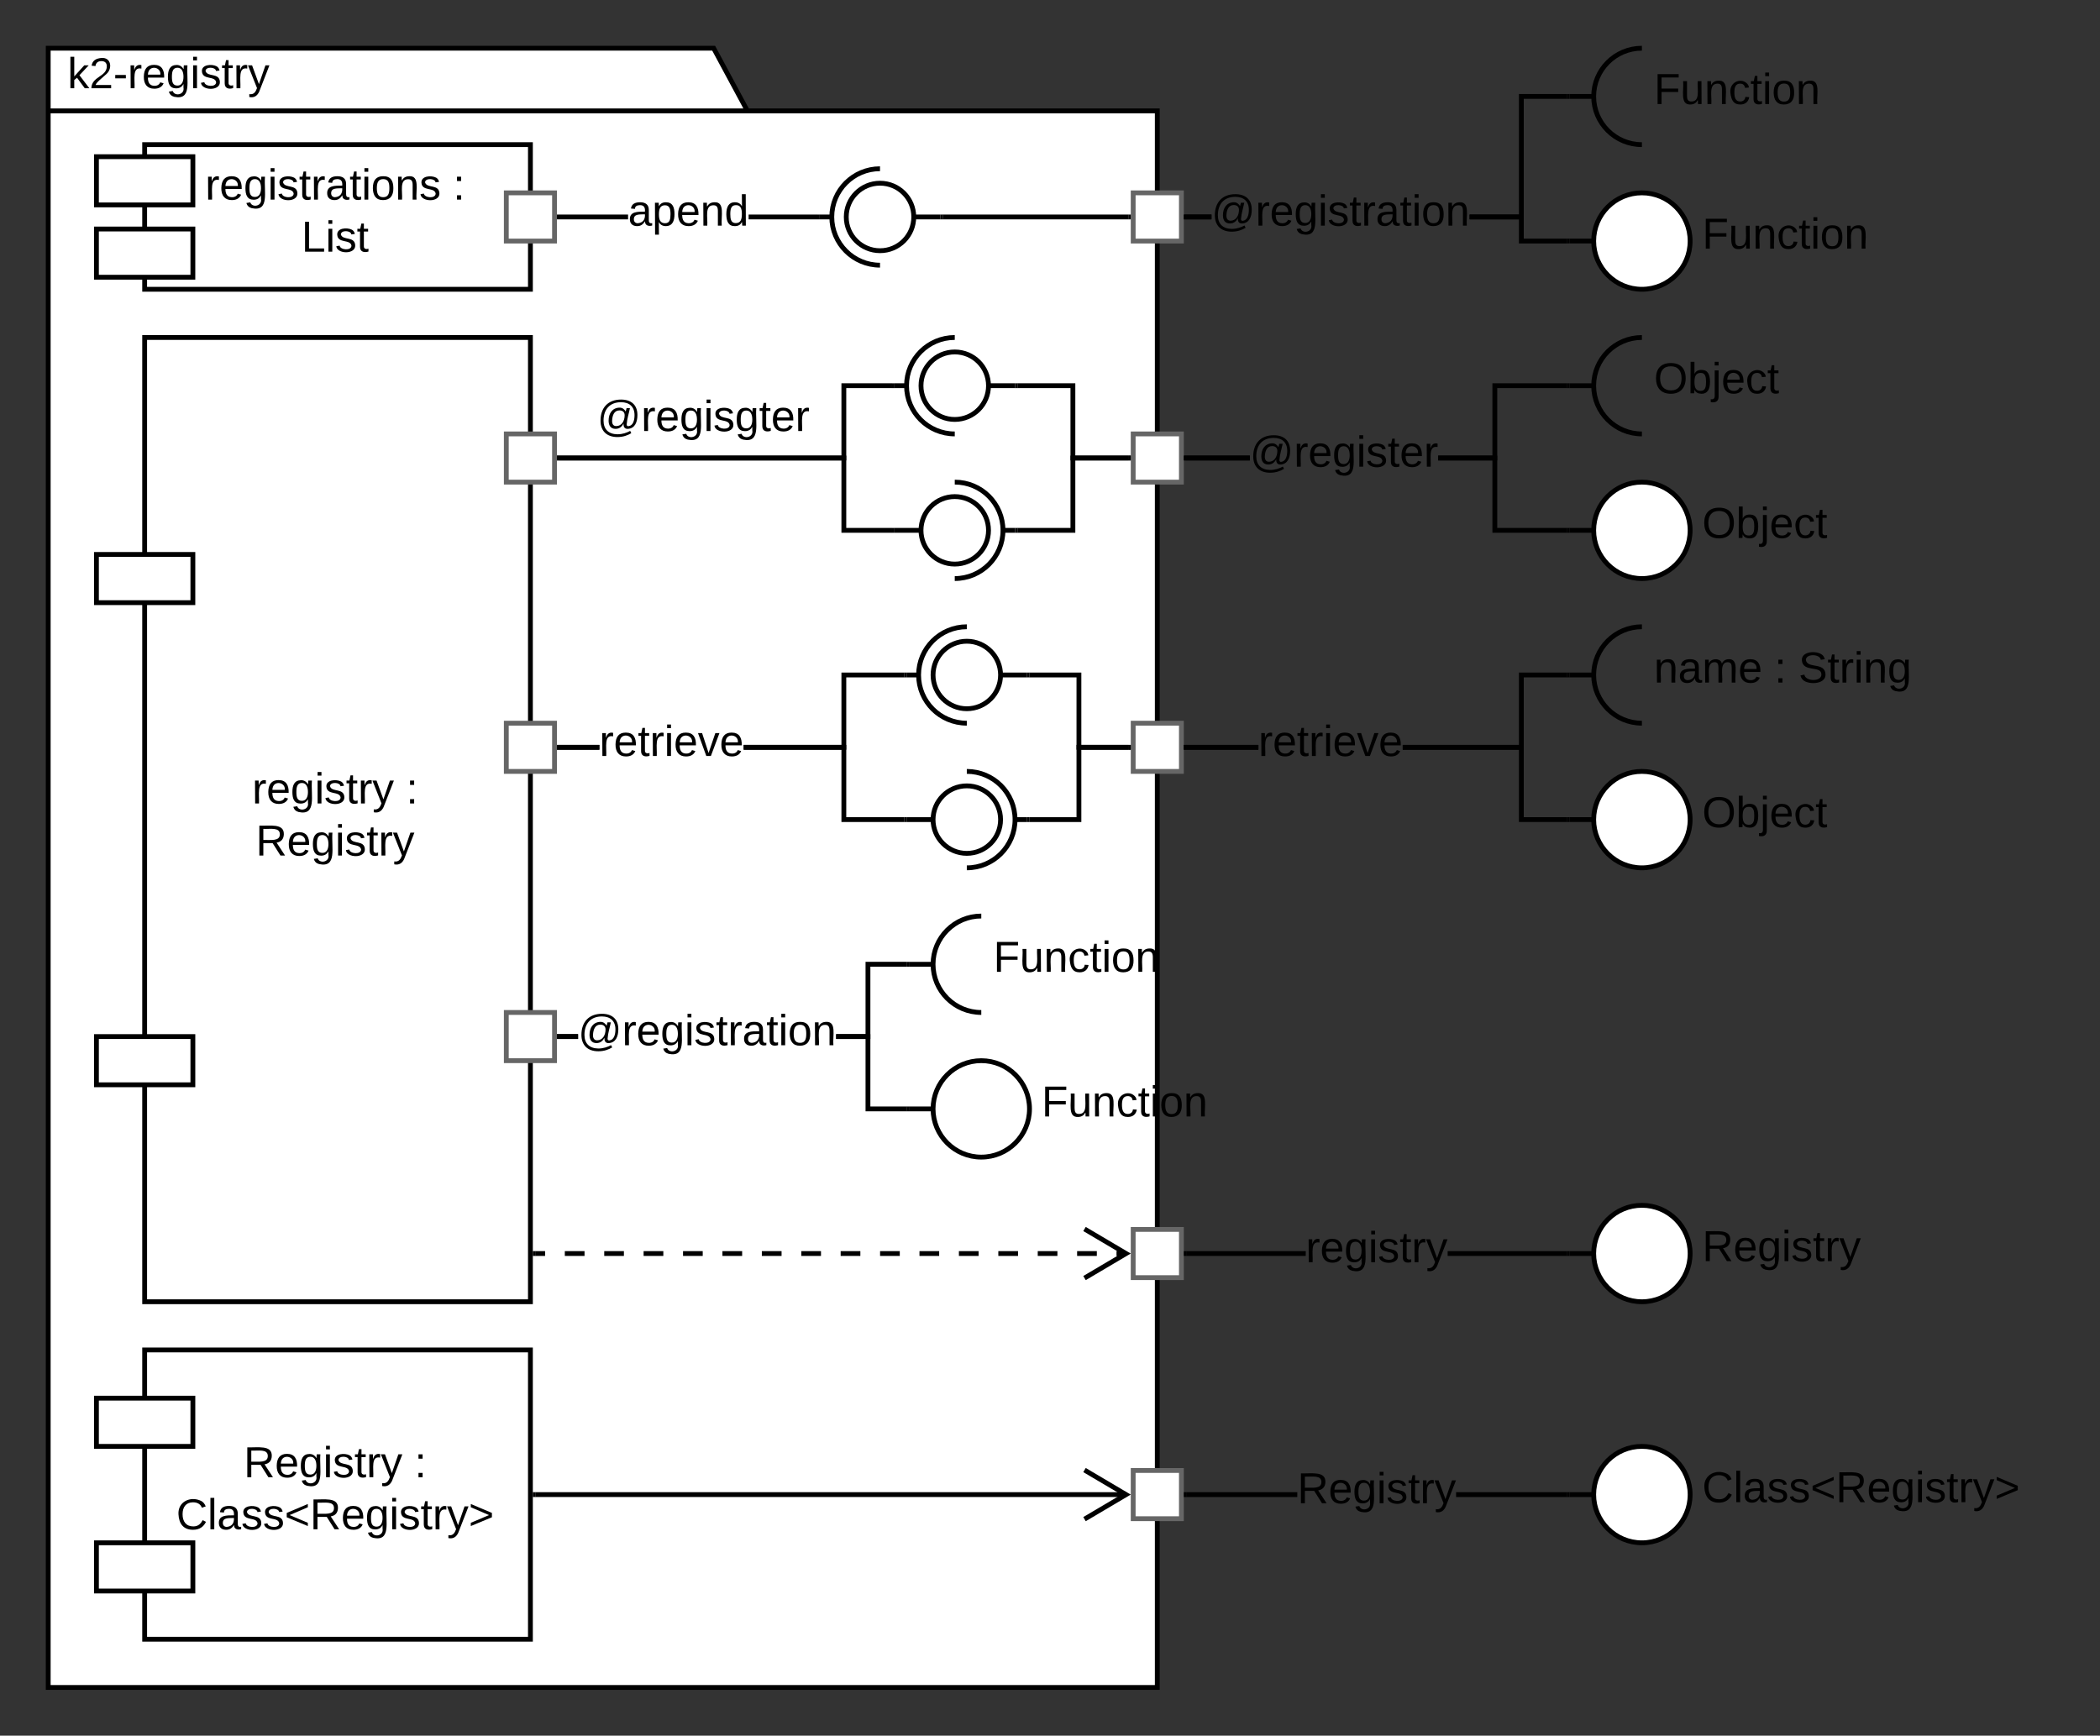 <svg xmlns="http://www.w3.org/2000/svg" xmlns:xlink="http://www.w3.org/1999/xlink" xmlns:lucid="lucid" width="871" height="720"><rect width="100%" height="100%" fill="#333333" stroke="none"/><g transform="translate(-503.833 -238)" lucid:page-tab-id="0_0"><path d="M813.83 284h170v654h-460V258h276zm-290 0h290" stroke="#000" stroke-width="2" fill="#fff"/><use xlink:href="#a" transform="matrix(1,0,0,1,531.833,258) translate(0 16.6)"/><g fill="none"><path d="M1164.83 398h-10m30 20c-11.04 0-20-8.95-20-20s8.96-20 20-20" stroke="#000" stroke-width="2"/><path d="M1184.83 418c-11.04 0-20-8.95-20-20s8.96-20 20-20zM1164.83 398.8h-10v-1.6h10z"/></g><path d="M1022.23 429h-26.4v-2h26.4zm131.6-30h-29v30h-24.5v-2h22.5v-30h31z"/><path d="M995.86 429h-1.03v-2h1.03zM1154.83 399h-1.02v-2h1.03z"/><use xlink:href="#b" transform="matrix(1,0,0,1,1022.231,417.2) translate(0 14.4)"/><path d="M973.83 418h20v20h-20z" stroke="#666" stroke-width="2" fill="#fff"/><g fill="none"><path d="M1164.83 278h-10m30 20c-11.04 0-20-8.95-20-20s8.96-20 20-20" stroke="#000" stroke-width="2"/><path d="M1184.83 298c-11.04 0-20-8.95-20-20s8.96-20 20-20zM1164.83 278.8h-10v-1.6h10z"/></g><path d="M1006.3 329h-10.47v-2h10.48zm147.53-50h-18v50h-22.47v-2h20.47v-50h20z"/><path d="M995.86 329h-1.03v-2h1.03zM1154.83 279h-1.02v-2h1.03z"/><use xlink:href="#c" transform="matrix(1,0,0,1,1006.308,317.2) translate(0 14.4)"/><path d="M973.83 318h20v20h-20z" stroke="#666" stroke-width="2" fill="#fff"/><path d="M1184.83 378h150v40h-150z" stroke="#000" stroke-opacity="0" stroke-width="2" fill="#fff" fill-opacity="0"/><use xlink:href="#d" transform="matrix(1,0,0,1,1189.833,383) translate(0 18.15)"/><path d="M1184.83 258h150v40h-150z" stroke="#000" stroke-opacity="0" stroke-width="2" fill="#fff" fill-opacity="0"/><use xlink:href="#e" transform="matrix(1,0,0,1,1189.833,263) translate(0 18.15)"/><path d="M973.83 538h20v20h-20z" stroke="#666" stroke-width="2" fill="#fff"/><path d="M1154.83 578h10m40 0c0 11.05-8.95 20-20 20-11.04 0-20-8.95-20-20s8.96-20 20-20c11.05 0 20 8.95 20 20z" stroke="#000" stroke-width="2" fill="#fff"/><path d="M1154.83 577.2h10v1.6h-10z" fill="none"/><g fill="none"><path d="M1164.83 518h-10m30 20c-11.04 0-20-8.95-20-20s8.96-20 20-20" stroke="#000" stroke-width="2"/><path d="M1184.83 538c-11.04 0-20-8.95-20-20s8.96-20 20-20zM1164.83 518.8h-10v-1.6h10z"/></g><path d="M1025.77 549h-29.94v-2h29.94zm128.06-30h-18v30h-50.2v-2h48.2v-30h20z"/><path d="M1154.83 519h-1.02v-2h1.03zM995.86 549h-1.03v-2h1.03z"/><path d="M1135.83 577h18v2h-20v-30h-48.2v-2h50.2zm-140-28v-2h29.94v2z"/><path d="M1154.83 579h-1.02v-2h1.03zM995.86 549h-1.03v-2h1.03z"/><use xlink:href="#f" transform="matrix(1,0,0,1,1025.767,537.2) translate(0 14.4)"/><path d="M1184.83 498h150v40h-150z" stroke="#000" stroke-opacity="0" stroke-width="2" fill="#fff" fill-opacity="0"/><use xlink:href="#g" transform="matrix(1,0,0,1,1189.833,503) translate(0 18.15)"/><use xlink:href="#h" transform="matrix(1,0,0,1,1189.833,503) translate(49.95 18.15)"/><use xlink:href="#i" transform="matrix(1,0,0,1,1189.833,503) translate(59.95 18.15)"/><path d="M1204.83 558h150v40h-150z" stroke="#000" stroke-opacity="0" stroke-width="2" fill="#fff" fill-opacity="0"/><use xlink:href="#d" transform="matrix(1,0,0,1,1209.833,563) translate(0 18.15)"/><path d="M563.83 298h160v60h-160z" stroke="#000" stroke-width="2" fill="#fff"/><path d="M543.83 303h40v20h-40zM543.83 333h40v20h-40z" stroke="#000" stroke-width="2" fill="#fff"/><use xlink:href="#j" transform="matrix(1,0,0,1,579.833,304) translate(9.1 16.8)"/><use xlink:href="#k" transform="matrix(1,0,0,1,579.833,304) translate(111.9 16.8)"/><use xlink:href="#l" transform="matrix(1,0,0,1,579.833,304) translate(49.025 38.4)"/><path d="M713.83 318h20v20h-20z" stroke="#666" stroke-width="2" fill="#fff"/><path d="M764.33 329h-28.5v-2h28.5zm78.5 0h-28.5v-2h28.5z"/><path d="M843.83 329h-1.02v-2h1.03zM735.86 329h-1.03v-2h1.03z"/><use xlink:href="#m" transform="matrix(1,0,0,1,764.333,317.2) translate(0 14.4)"/><path d="M893.83 328h-11M848.83 328h-5" stroke="#000" stroke-width="2" fill="none"/><path d="M868.83 342c-7.73 0-14-6.27-14-14s6.27-14 14-14c7.74 0 14 6.27 14 14s-6.26 14-14 14z" stroke="#000" stroke-width="2" fill="#fff"/><path d="M868.83 308c-11.04 0-20 8.95-20 20s8.96 20 20 20" stroke="#000" stroke-width="2" fill="none"/><path d="M893.83 328.8h-11v-1.6h11z" fill="none"/><path d="M894.83 328h77" stroke="#000" stroke-width="2" fill="none"/><path d="M894.86 329h-1.03v-2h1.03zM972.83 329h-1.02v-2h1.03z"/><path d="M1154.83 338h10m40 0c0 11.05-8.95 20-20 20-11.04 0-20-8.95-20-20s8.96-20 20-20c11.05 0 20 8.95 20 20z" stroke="#000" stroke-width="2" fill="#fff"/><path d="M1154.83 337.2h10v1.6h-10z" fill="none"/><path d="M1135.83 337h18v2h-20v-10h-20.47v-2h22.47zm-140-8v-2h10.48v2z"/><path d="M1154.83 339h-1.02v-2h1.03zM995.86 329h-1.03v-2h1.03z"/><path d="M1204.83 318h150v40h-150z" stroke="#000" stroke-opacity="0" stroke-width="2" fill="#fff" fill-opacity="0"/><use xlink:href="#e" transform="matrix(1,0,0,1,1209.833,323) translate(0 18.15)"/><path d="M973.83 848h20v20h-20z" stroke="#666" stroke-width="2" fill="#fff"/><path d="M1154.83 858h10m40 0c0 11.05-8.95 20-20 20-11.04 0-20-8.95-20-20s8.96-20 20-20c11.05 0 20 8.95 20 20z" stroke="#000" stroke-width="2" fill="#fff"/><path d="M1154.83 857.2h10v1.6h-10z" fill="none"/><path d="M1041.9 859h-46.07v-2h46.08zm111.93 0h-46.07v-2h46.07z"/><path d="M1154.83 859h-1.02v-2h1.03zM995.86 859h-1.03v-2h1.03z"/><use xlink:href="#n" transform="matrix(1,0,0,1,1041.908,847.2) translate(0 14.4)"/><path d="M1204.83 838h150v40h-150z" stroke="#000" stroke-opacity="0" stroke-width="2" fill="#fff" fill-opacity="0"/><use xlink:href="#o" transform="matrix(1,0,0,1,1209.833,843) translate(0 18.15)"/><path d="M563.83 378h160v400h-160z" stroke="#000" stroke-width="2" fill="#fff"/><path d="M543.83 468h40v20h-40zM543.83 668h40v20h-40z" stroke="#000" stroke-width="2" fill="#fff"/><use xlink:href="#p" transform="matrix(1,0,0,1,579.833,418) translate(28.575 153.3)"/><use xlink:href="#k" transform="matrix(1,0,0,1,579.833,418) translate(92.425 153.3)"/><use xlink:href="#q" transform="matrix(1,0,0,1,579.833,418) translate(30.075 174.9)"/><path d="M713.83 418h20v20h-20z" stroke="#666" stroke-width="2" fill="#fff"/><path d="M924.83 398h-11M879.83 398h-5" stroke="#000" stroke-width="2" fill="none"/><path d="M899.83 412c-7.73 0-14-6.27-14-14s6.27-14 14-14c7.74 0 14 6.27 14 14s-6.26 14-14 14z" stroke="#000" stroke-width="2" fill="#fff"/><path d="M899.83 378c-11.04 0-20 8.95-20 20s8.96 20 20 20" stroke="#000" stroke-width="2" fill="none"/><path d="M924.83 398.8h-11v-1.6h11z" fill="none"/><path d="M873.83 398h-20v30h-118" stroke="#000" stroke-width="2" fill="none"/><path d="M874.83 399h-1.02v-2h1.03zM735.86 429h-1.03v-2h1.03z"/><use xlink:href="#r" transform="matrix(1,0,0,1,751.511,402.4) translate(0 14.4)"/><path d="M925.83 398h23v30h23" stroke="#000" stroke-width="2" fill="none"/><path d="M925.86 399h-1.03v-2h1.03zM972.83 429h-1.02v-2h1.03z"/><path d="M1154.83 458h10m40 0c0 11.05-8.95 20-20 20-11.04 0-20-8.95-20-20s8.96-20 20-20c11.05 0 20 8.95 20 20z" stroke="#000" stroke-width="2" fill="#fff"/><path d="M1154.83 457.2h10v1.6h-10z" fill="none"/><path d="M1204.83 438h150v40h-150z" stroke="#000" stroke-opacity="0" stroke-width="2" fill="#fff" fill-opacity="0"/><use xlink:href="#d" transform="matrix(1,0,0,1,1209.833,443) translate(0 18.15)"/><path d="M1124.83 457h29v2h-31v-30h-22.5v-2h24.5zm-129-28v-2h26.4v2z"/><path d="M1154.83 459h-1.02v-2h1.03zM995.86 429h-1.03v-2h1.03z"/><path d="M874.83 458h11M919.83 458h5" stroke="#000" stroke-width="2" fill="none"/><path d="M899.83 444c7.74 0 14 6.27 14 14s-6.26 14-14 14c-7.73 0-14-6.27-14-14s6.27-14 14-14z" stroke="#000" stroke-width="2" fill="#fff"/><path d="M899.83 478c11.05 0 20-8.95 20-20s-8.95-20-20-20" stroke="#000" stroke-width="2" fill="none"/><path d="M874.83 457.2h11v1.6h-11z" fill="none"/><path d="M925.83 458h23v-30h23" stroke="#000" stroke-width="2" fill="none"/><path d="M925.86 459h-1.03v-2h1.03zM972.83 429h-1.02v-2h1.03z"/><path d="M873.83 458h-20v-30h-118" stroke="#000" stroke-width="2" fill="none"/><path d="M874.83 459h-1.02v-2h1.03zM735.86 429h-1.03v-2h1.03z"/><path d="M713.83 538h20v20h-20z" stroke="#666" stroke-width="2" fill="#fff"/><path d="M929.83 518h-11M884.83 518h-5" stroke="#000" stroke-width="2" fill="none"/><path d="M904.83 532c-7.73 0-14-6.27-14-14s6.27-14 14-14c7.74 0 14 6.27 14 14s-6.26 14-14 14z" stroke="#000" stroke-width="2" fill="#fff"/><path d="M904.83 498c-11.04 0-20 8.95-20 20s8.96 20 20 20" stroke="#000" stroke-width="2" fill="none"/><path d="M929.83 518.8h-11v-1.6h11z" fill="none"/><path d="M930.83 518h20.5v30h20.5" stroke="#000" stroke-width="2" fill="none"/><path d="M930.86 519h-1.03v-2h1.03zM972.83 549h-1.02v-2h1.03z"/><path d="M879.83 578h11M924.83 578h5" stroke="#000" stroke-width="2" fill="none"/><path d="M904.83 564c7.74 0 14 6.27 14 14s-6.26 14-14 14c-7.73 0-14-6.27-14-14s6.27-14 14-14z" stroke="#000" stroke-width="2" fill="#fff"/><path d="M904.83 598c11.05 0 20-8.95 20-20s-8.95-20-20-20" stroke="#000" stroke-width="2" fill="none"/><path d="M879.83 577.2h11v1.6h-11z" fill="none"/><path d="M930.83 578h20.5v-30h20.5" stroke="#000" stroke-width="2" fill="none"/><path d="M930.86 579h-1.03v-2h1.03zM972.83 549h-1.02v-2h1.03zM854.83 577h24v2h-26v-30h-40.55v-2h42.55zm-119-28v-2h16.6v2z"/><path d="M879.83 579h-1.02v-2h1.03zM735.86 549h-1.03v-2h1.03z"/><path d="M752.43 549h-16.6v-2h16.6zm126.4-30h-24v30h-42.55v-2h40.55v-30h26z"/><path d="M879.83 519h-1.02v-2h1.03zM735.86 549h-1.03v-2h1.03z"/><use xlink:href="#f" transform="matrix(1,0,0,1,752.431,537.2) translate(0 14.4)"/><g fill="none"><path d="M890.83 638h-10m30 20c-11.04 0-20-8.95-20-20s8.96-20 20-20" stroke="#000" stroke-width="2"/><path d="M910.83 658c-11.04 0-20-8.95-20-20s8.96-20 20-20zM890.83 638.8h-10v-1.6h10z"/></g><path d="M743.6 669h-7.77v-2h7.76zm136.23-30h-15v30h-14.2v-2h12.2v-30h17z"/><path d="M735.86 669h-1.03v-2h1.03zM880.83 639h-1.02v-2h1.03z"/><use xlink:href="#c" transform="matrix(1,0,0,1,743.59,657.2) translate(0 14.4)"/><path d="M713.83 658h20v20h-20z" stroke="#666" stroke-width="2" fill="#fff"/><path d="M910.83 618h150v40h-150z" stroke="#000" stroke-opacity="0" stroke-width="2" fill="#fff" fill-opacity="0"/><use xlink:href="#e" transform="matrix(1,0,0,1,915.833,623) translate(0 18.15)"/><path d="M880.83 698h10m40 0c0 11.05-8.95 20-20 20-11.04 0-20-8.95-20-20s8.96-20 20-20c11.05 0 20 8.95 20 20z" stroke="#000" stroke-width="2" fill="#fff"/><path d="M880.83 697.2h10v1.6h-10z" fill="none"/><path d="M864.83 697h15v2h-17v-30h-12.2v-2h14.2zm-129-28v-2h7.76v2z"/><path d="M880.83 699h-1.02v-2h1.03zM735.86 669h-1.03v-2h1.03z"/><path d="M930.83 678h150v40h-150z" stroke="#000" stroke-opacity="0" stroke-width="2" fill="#fff" fill-opacity="0"/><use xlink:href="#e" transform="matrix(1,0,0,1,935.833,683) translate(0 18.15)"/><path d="M563.83 798h160v120h-160z" stroke="#000" stroke-width="2" fill="#fff"/><path d="M543.83 818h40v20h-40zM543.83 878h40v20h-40z" stroke="#000" stroke-width="2" fill="#fff"/><g><use xlink:href="#s" transform="matrix(1,0,0,1,579.833,810) translate(25.075 40.8)"/><use xlink:href="#k" transform="matrix(1,0,0,1,579.833,810) translate(95.925 40.8)"/><use xlink:href="#t" transform="matrix(1,0,0,1,579.833,810) translate(-2.875 62.4)"/></g><path d="M725.83 858h245.2" stroke="#000" stroke-width="2" fill="none"/><path d="M725.86 859h-1.03v-2h1.03z"/><path d="M953.65 868.18L970.87 858l-17.22-10.18" stroke="#000" stroke-width="2" fill="none"/><path d="M973.83 748h20v20h-20z" stroke="#666" stroke-width="2" fill="#fff"/><path d="M1154.83 758h10m40 0c0 11.05-8.95 20-20 20-11.04 0-20-8.95-20-20s8.96-20 20-20c11.05 0 20 8.95 20 20z" stroke="#000" stroke-width="2" fill="#fff"/><path d="M1154.83 757.2h10v1.6h-10z" fill="none"/><path d="M1045.4 759h-49.57v-2h49.58zm108.43 0h-49.57v-2h49.57z"/><path d="M1154.83 759h-1.02v-2h1.03zM995.86 759h-1.03v-2h1.03z"/><g><use xlink:href="#u" transform="matrix(1,0,0,1,1045.408,747.2) translate(0 14.4)"/></g><path d="M1204.83 738h150v40h-150z" stroke="#000" stroke-opacity="0" stroke-width="2" fill="#fff" fill-opacity="0"/><g><use xlink:href="#n" transform="matrix(1,0,0,1,1209.833,743) translate(0 18.15)"/></g><path d="M971.02 758h-4.1m-8.16 0h-8.18m-8.17 0h-8.16m-8.17 0h-8.18m-8.18 0h-8.17m-8.18 0h-8.17m-8.17 0h-8.17m-8.18 0h-8.17m-8.16 0h-8.17m-8.18 0h-8.18m-8.17 0h-8.18m-8.17 0h-8.17m-8.17 0h-8.18m-8.17 0h-8.16m-8.17 0h-8.18m-8.18 0h-4.1M953.65 768.18L970.87 758l-17.22-10.18" stroke="#000" stroke-width="2" fill="none"/><path d="M725.86 759h-1.03v-2h1.03z"/><defs><path d="M143 0L79-87 56-68V0H24v-261h32v163l83-92h37l-77 82L181 0h-38" id="v"/><path d="M101-251c82-7 93 87 43 132L82-64C71-53 59-42 53-27h129V0H18c2-99 128-94 128-182 0-28-16-43-45-43s-46 15-49 41l-32-3c6-41 34-60 81-64" id="w"/><path d="M16-82v-28h88v28H16" id="x"/><path d="M114-163C36-179 61-72 57 0H25l-1-190h30c1 12-1 29 2 39 6-27 23-49 58-41v29" id="y"/><path d="M100-194c63 0 86 42 84 106H49c0 40 14 67 53 68 26 1 43-12 49-29l28 8c-11 28-37 45-77 45C44 4 14-33 15-96c1-61 26-98 85-98zm52 81c6-60-76-77-97-28-3 7-6 17-6 28h103" id="z"/><path d="M177-190C167-65 218 103 67 71c-23-6-38-20-44-43l32-5c15 47 100 32 89-28v-30C133-14 115 1 83 1 29 1 15-40 15-95c0-56 16-97 71-98 29-1 48 16 59 35 1-10 0-23 2-32h30zM94-22c36 0 50-32 50-73 0-42-14-75-50-75-39 0-46 34-46 75s6 73 46 73" id="A"/><path d="M24-231v-30h32v30H24zM24 0v-190h32V0H24" id="B"/><path d="M135-143c-3-34-86-38-87 0 15 53 115 12 119 90S17 21 10-45l28-5c4 36 97 45 98 0-10-56-113-15-118-90-4-57 82-63 122-42 12 7 21 19 24 35" id="C"/><path d="M59-47c-2 24 18 29 38 22v24C64 9 27 4 27-40v-127H5v-23h24l9-43h21v43h35v23H59v120" id="D"/><path d="M179-190L93 31C79 59 56 82 12 73V49c39 6 53-20 64-50L1-190h34L92-34l54-156h33" id="E"/><g id="a"><use transform="matrix(0.05,0,0,0.05,0,0)" xlink:href="#v"/><use transform="matrix(0.05,0,0,0.05,9,0)" xlink:href="#w"/><use transform="matrix(0.05,0,0,0.05,19,0)" xlink:href="#x"/><use transform="matrix(0.05,0,0,0.05,24.95,0)" xlink:href="#y"/><use transform="matrix(0.05,0,0,0.05,30.9,0)" xlink:href="#z"/><use transform="matrix(0.05,0,0,0.05,40.9,0)" xlink:href="#A"/><use transform="matrix(0.05,0,0,0.05,50.9,0)" xlink:href="#B"/><use transform="matrix(0.05,0,0,0.05,54.85,0)" xlink:href="#C"/><use transform="matrix(0.05,0,0,0.05,63.85,0)" xlink:href="#D"/><use transform="matrix(0.05,0,0,0.05,68.85,0)" xlink:href="#y"/><use transform="matrix(0.05,0,0,0.05,74.8,0)" xlink:href="#E"/></g><path d="M198-261c85 0 136 45 136 128 0 61-22 111-78 115-29 2-39-18-37-44-12 23-32 44-66 44-41 0-58-28-58-68 0-60 30-105 88-108 29-1 43 15 54 32l7-28h28c-9 45-23 84-27 134-1 11 6 17 14 16 39-4 51-48 51-92 0-69-42-107-112-107-93 0-145 59-145 153C53-15 94 26 168 27c43 0 78-13 106-28l9 19c-30 18-67 32-115 32C79 50 28-1 28-86c0-107 62-175 170-175zM158-41c46 0 70-43 70-90 0-26-17-40-43-40-44 0-59 41-61 85-1 26 9 45 34 45" id="F"/><g id="b"><use transform="matrix(0.05,0,0,0.05,0,0)" xlink:href="#F"/><use transform="matrix(0.05,0,0,0.05,18.25,0)" xlink:href="#y"/><use transform="matrix(0.05,0,0,0.05,24.2,0)" xlink:href="#z"/><use transform="matrix(0.05,0,0,0.05,34.2,0)" xlink:href="#A"/><use transform="matrix(0.05,0,0,0.05,44.2,0)" xlink:href="#B"/><use transform="matrix(0.05,0,0,0.05,48.15,0)" xlink:href="#C"/><use transform="matrix(0.05,0,0,0.05,57.15,0)" xlink:href="#D"/><use transform="matrix(0.05,0,0,0.05,62.15,0)" xlink:href="#z"/><use transform="matrix(0.05,0,0,0.05,72.15,0)" xlink:href="#y"/></g><path d="M141-36C126-15 110 5 73 4 37 3 15-17 15-53c-1-64 63-63 125-63 3-35-9-54-41-54-24 1-41 7-42 31l-33-3c5-37 33-52 76-52 45 0 72 20 72 64v82c-1 20 7 32 28 27v20c-31 9-61-2-59-35zM48-53c0 20 12 33 32 33 41-3 63-29 60-74-43 2-92-5-92 41" id="G"/><path d="M100-194c62-1 85 37 85 99 1 63-27 99-86 99S16-35 15-95c0-66 28-99 85-99zM99-20c44 1 53-31 53-75 0-43-8-75-51-75s-53 32-53 75 10 74 51 75" id="H"/><path d="M117-194c89-4 53 116 60 194h-32v-121c0-31-8-49-39-48C34-167 62-67 57 0H25l-1-190h30c1 10-1 24 2 32 11-22 29-35 61-36" id="I"/><g id="c"><use transform="matrix(0.05,0,0,0.05,0,0)" xlink:href="#F"/><use transform="matrix(0.05,0,0,0.05,18.25,0)" xlink:href="#y"/><use transform="matrix(0.05,0,0,0.05,24.2,0)" xlink:href="#z"/><use transform="matrix(0.05,0,0,0.05,34.2,0)" xlink:href="#A"/><use transform="matrix(0.05,0,0,0.05,44.2,0)" xlink:href="#B"/><use transform="matrix(0.05,0,0,0.05,48.15,0)" xlink:href="#C"/><use transform="matrix(0.05,0,0,0.05,57.15,0)" xlink:href="#D"/><use transform="matrix(0.05,0,0,0.05,62.15,0)" xlink:href="#y"/><use transform="matrix(0.05,0,0,0.05,68.1,0)" xlink:href="#G"/><use transform="matrix(0.05,0,0,0.05,78.1,0)" xlink:href="#D"/><use transform="matrix(0.05,0,0,0.05,83.1,0)" xlink:href="#B"/><use transform="matrix(0.05,0,0,0.05,87.05,0)" xlink:href="#H"/><use transform="matrix(0.05,0,0,0.05,97.05,0)" xlink:href="#I"/></g><path d="M140-251c81 0 123 46 123 126C263-46 219 4 140 4 59 4 17-45 17-125s42-126 123-126zm0 227c63 0 89-41 89-101s-29-99-89-99c-61 0-89 39-89 99S79-25 140-24" id="J"/><path d="M115-194c53 0 69 39 70 98 0 66-23 100-70 100C84 3 66-7 56-30L54 0H23l1-261h32v101c10-23 28-34 59-34zm-8 174c40 0 45-34 45-75 0-40-5-75-45-74-42 0-51 32-51 76 0 43 10 73 51 73" id="K"/><path d="M24-231v-30h32v30H24zM-9 49c24 4 33-6 33-30v-209h32V24c2 40-23 58-65 49V49" id="L"/><path d="M96-169c-40 0-48 33-48 73s9 75 48 75c24 0 41-14 43-38l32 2c-6 37-31 61-74 61-59 0-76-41-82-99-10-93 101-131 147-64 4 7 5 14 7 22l-32 3c-4-21-16-35-41-35" id="M"/><g id="d"><use transform="matrix(0.05,0,0,0.05,0,0)" xlink:href="#J"/><use transform="matrix(0.05,0,0,0.05,14,0)" xlink:href="#K"/><use transform="matrix(0.05,0,0,0.05,24,0)" xlink:href="#L"/><use transform="matrix(0.05,0,0,0.05,27.95,0)" xlink:href="#z"/><use transform="matrix(0.05,0,0,0.05,37.95,0)" xlink:href="#M"/><use transform="matrix(0.05,0,0,0.05,46.95,0)" xlink:href="#D"/></g><path d="M63-220v92h138v28H63V0H30v-248h175v28H63" id="N"/><path d="M84 4C-5 8 30-112 23-190h32v120c0 31 7 50 39 49 72-2 45-101 50-169h31l1 190h-30c-1-10 1-25-2-33-11 22-28 36-60 37" id="O"/><g id="e"><use transform="matrix(0.05,0,0,0.05,0,0)" xlink:href="#N"/><use transform="matrix(0.05,0,0,0.05,10.95,0)" xlink:href="#O"/><use transform="matrix(0.05,0,0,0.05,20.95,0)" xlink:href="#I"/><use transform="matrix(0.05,0,0,0.05,30.95,0)" xlink:href="#M"/><use transform="matrix(0.05,0,0,0.05,39.95,0)" xlink:href="#D"/><use transform="matrix(0.05,0,0,0.05,44.95,0)" xlink:href="#B"/><use transform="matrix(0.05,0,0,0.05,48.9,0)" xlink:href="#H"/><use transform="matrix(0.05,0,0,0.05,58.9,0)" xlink:href="#I"/></g><path d="M108 0H70L1-190h34L89-25l56-165h34" id="P"/><g id="f"><use transform="matrix(0.05,0,0,0.05,0,0)" xlink:href="#y"/><use transform="matrix(0.05,0,0,0.05,5.95,0)" xlink:href="#z"/><use transform="matrix(0.05,0,0,0.05,15.95,0)" xlink:href="#D"/><use transform="matrix(0.05,0,0,0.05,20.95,0)" xlink:href="#y"/><use transform="matrix(0.05,0,0,0.05,26.9,0)" xlink:href="#B"/><use transform="matrix(0.05,0,0,0.05,30.85,0)" xlink:href="#z"/><use transform="matrix(0.05,0,0,0.05,40.85,0)" xlink:href="#P"/><use transform="matrix(0.05,0,0,0.05,49.85,0)" xlink:href="#z"/></g><path d="M210-169c-67 3-38 105-44 169h-31v-121c0-29-5-50-35-48C34-165 62-65 56 0H25l-1-190h30c1 10-1 24 2 32 10-44 99-50 107 0 11-21 27-35 58-36 85-2 47 119 55 194h-31v-121c0-29-5-49-35-48" id="Q"/><g id="g"><use transform="matrix(0.05,0,0,0.05,0,0)" xlink:href="#I"/><use transform="matrix(0.05,0,0,0.05,10,0)" xlink:href="#G"/><use transform="matrix(0.05,0,0,0.05,20,0)" xlink:href="#Q"/><use transform="matrix(0.05,0,0,0.05,34.95,0)" xlink:href="#z"/></g><path d="M33-154v-36h34v36H33zM33 0v-36h34V0H33" id="R"/><use transform="matrix(0.05,0,0,0.05,0,0)" xlink:href="#R" id="h"/><path d="M185-189c-5-48-123-54-124 2 14 75 158 14 163 119 3 78-121 87-175 55-17-10-28-26-33-46l33-7c5 56 141 63 141-1 0-78-155-14-162-118-5-82 145-84 179-34 5 7 8 16 11 25" id="S"/><g id="i"><use transform="matrix(0.05,0,0,0.05,0,0)" xlink:href="#S"/><use transform="matrix(0.05,0,0,0.05,12,0)" xlink:href="#D"/><use transform="matrix(0.05,0,0,0.05,17,0)" xlink:href="#y"/><use transform="matrix(0.05,0,0,0.05,22.95,0)" xlink:href="#B"/><use transform="matrix(0.05,0,0,0.05,26.9,0)" xlink:href="#I"/><use transform="matrix(0.05,0,0,0.05,36.9,0)" xlink:href="#A"/></g><g id="j"><use transform="matrix(0.05,0,0,0.05,0,0)" xlink:href="#y"/><use transform="matrix(0.05,0,0,0.05,5.95,0)" xlink:href="#z"/><use transform="matrix(0.05,0,0,0.05,15.95,0)" xlink:href="#A"/><use transform="matrix(0.05,0,0,0.05,25.95,0)" xlink:href="#B"/><use transform="matrix(0.05,0,0,0.05,29.9,0)" xlink:href="#C"/><use transform="matrix(0.05,0,0,0.05,38.9,0)" xlink:href="#D"/><use transform="matrix(0.05,0,0,0.05,43.9,0)" xlink:href="#y"/><use transform="matrix(0.05,0,0,0.05,49.85,0)" xlink:href="#G"/><use transform="matrix(0.05,0,0,0.05,59.85,0)" xlink:href="#D"/><use transform="matrix(0.05,0,0,0.05,64.85,0)" xlink:href="#B"/><use transform="matrix(0.05,0,0,0.05,68.8,0)" xlink:href="#H"/><use transform="matrix(0.05,0,0,0.05,78.8,0)" xlink:href="#I"/><use transform="matrix(0.05,0,0,0.05,88.8,0)" xlink:href="#C"/></g><use transform="matrix(0.05,0,0,0.05,0,0)" xlink:href="#R" id="k"/><path d="M30 0v-248h33v221h125V0H30" id="T"/><g id="l"><use transform="matrix(0.05,0,0,0.05,0,0)" xlink:href="#T"/><use transform="matrix(0.05,0,0,0.05,10,0)" xlink:href="#B"/><use transform="matrix(0.05,0,0,0.05,13.95,0)" xlink:href="#C"/><use transform="matrix(0.05,0,0,0.05,22.95,0)" xlink:href="#D"/></g><path d="M115-194c55 1 70 41 70 98S169 2 115 4C84 4 66-9 55-30l1 105H24l-1-265h31l2 30c10-21 28-34 59-34zm-8 174c40 0 45-34 45-75s-6-73-45-74c-42 0-51 32-51 76 0 43 10 73 51 73" id="U"/><path d="M85-194c31 0 48 13 60 33l-1-100h32l1 261h-30c-2-10 0-23-3-31C134-8 116 4 85 4 32 4 16-35 15-94c0-66 23-100 70-100zm9 24c-40 0-46 34-46 75 0 40 6 74 45 74 42 0 51-32 51-76 0-42-9-74-50-73" id="V"/><g id="m"><use transform="matrix(0.05,0,0,0.05,0,0)" xlink:href="#G"/><use transform="matrix(0.05,0,0,0.05,10,0)" xlink:href="#U"/><use transform="matrix(0.05,0,0,0.05,20,0)" xlink:href="#z"/><use transform="matrix(0.05,0,0,0.05,30,0)" xlink:href="#I"/><use transform="matrix(0.05,0,0,0.05,40,0)" xlink:href="#V"/></g><path d="M233-177c-1 41-23 64-60 70L243 0h-38l-65-103H63V0H30v-248c88 3 205-21 203 71zM63-129c60-2 137 13 137-47 0-61-80-42-137-45v92" id="W"/><g id="n"><use transform="matrix(0.05,0,0,0.05,0,0)" xlink:href="#W"/><use transform="matrix(0.05,0,0,0.05,12.95,0)" xlink:href="#z"/><use transform="matrix(0.05,0,0,0.05,22.95,0)" xlink:href="#A"/><use transform="matrix(0.05,0,0,0.05,32.95,0)" xlink:href="#B"/><use transform="matrix(0.05,0,0,0.05,36.9,0)" xlink:href="#C"/><use transform="matrix(0.05,0,0,0.05,45.9,0)" xlink:href="#D"/><use transform="matrix(0.05,0,0,0.05,50.9,0)" xlink:href="#y"/><use transform="matrix(0.05,0,0,0.05,56.85,0)" xlink:href="#E"/></g><path d="M212-179c-10-28-35-45-73-45-59 0-87 40-87 99 0 60 29 101 89 101 43 0 62-24 78-52l27 14C228-24 195 4 139 4 59 4 22-46 18-125c-6-104 99-153 187-111 19 9 31 26 39 46" id="X"/><path d="M24 0v-261h32V0H24" id="Y"/><path d="M18-100v-36l175-74v27L42-118l151 64v27" id="Z"/><path d="M18-27v-27l151-64-151-65v-27l175 74v36" id="aa"/><g id="o"><use transform="matrix(0.05,0,0,0.05,0,0)" xlink:href="#X"/><use transform="matrix(0.05,0,0,0.05,12.95,0)" xlink:href="#Y"/><use transform="matrix(0.05,0,0,0.05,16.9,0)" xlink:href="#G"/><use transform="matrix(0.05,0,0,0.05,26.9,0)" xlink:href="#C"/><use transform="matrix(0.05,0,0,0.05,35.9,0)" xlink:href="#C"/><use transform="matrix(0.05,0,0,0.05,44.9,0)" xlink:href="#Z"/><use transform="matrix(0.05,0,0,0.05,55.4,0)" xlink:href="#W"/><use transform="matrix(0.05,0,0,0.05,68.35,0)" xlink:href="#z"/><use transform="matrix(0.05,0,0,0.05,78.35,0)" xlink:href="#A"/><use transform="matrix(0.05,0,0,0.05,88.35,0)" xlink:href="#B"/><use transform="matrix(0.05,0,0,0.05,92.3,0)" xlink:href="#C"/><use transform="matrix(0.05,0,0,0.05,101.3,0)" xlink:href="#D"/><use transform="matrix(0.05,0,0,0.05,106.3,0)" xlink:href="#y"/><use transform="matrix(0.05,0,0,0.05,112.25,0)" xlink:href="#E"/><use transform="matrix(0.05,0,0,0.05,121.25,0)" xlink:href="#aa"/></g><g id="p"><use transform="matrix(0.05,0,0,0.05,0,0)" xlink:href="#y"/><use transform="matrix(0.05,0,0,0.05,5.95,0)" xlink:href="#z"/><use transform="matrix(0.05,0,0,0.05,15.95,0)" xlink:href="#A"/><use transform="matrix(0.05,0,0,0.05,25.95,0)" xlink:href="#B"/><use transform="matrix(0.05,0,0,0.05,29.9,0)" xlink:href="#C"/><use transform="matrix(0.05,0,0,0.05,38.9,0)" xlink:href="#D"/><use transform="matrix(0.05,0,0,0.05,43.9,0)" xlink:href="#y"/><use transform="matrix(0.05,0,0,0.05,49.85,0)" xlink:href="#E"/></g><g id="q"><use transform="matrix(0.05,0,0,0.05,0,0)" xlink:href="#W"/><use transform="matrix(0.05,0,0,0.05,12.95,0)" xlink:href="#z"/><use transform="matrix(0.05,0,0,0.05,22.95,0)" xlink:href="#A"/><use transform="matrix(0.05,0,0,0.05,32.95,0)" xlink:href="#B"/><use transform="matrix(0.05,0,0,0.05,36.9,0)" xlink:href="#C"/><use transform="matrix(0.05,0,0,0.05,45.9,0)" xlink:href="#D"/><use transform="matrix(0.05,0,0,0.05,50.9,0)" xlink:href="#y"/><use transform="matrix(0.05,0,0,0.05,56.85,0)" xlink:href="#E"/></g><g id="r"><use transform="matrix(0.05,0,0,0.05,0,0)" xlink:href="#F"/><use transform="matrix(0.05,0,0,0.05,18.25,0)" xlink:href="#y"/><use transform="matrix(0.05,0,0,0.05,24.2,0)" xlink:href="#z"/><use transform="matrix(0.05,0,0,0.05,34.2,0)" xlink:href="#A"/><use transform="matrix(0.05,0,0,0.05,44.2,0)" xlink:href="#B"/><use transform="matrix(0.05,0,0,0.05,48.15,0)" xlink:href="#C"/><use transform="matrix(0.05,0,0,0.05,57.15,0)" xlink:href="#A"/><use transform="matrix(0.05,0,0,0.05,67.15,0)" xlink:href="#D"/><use transform="matrix(0.05,0,0,0.05,72.15,0)" xlink:href="#z"/><use transform="matrix(0.05,0,0,0.05,82.15,0)" xlink:href="#y"/></g><g id="s"><use transform="matrix(0.05,0,0,0.05,0,0)" xlink:href="#W"/><use transform="matrix(0.05,0,0,0.05,12.95,0)" xlink:href="#z"/><use transform="matrix(0.05,0,0,0.05,22.95,0)" xlink:href="#A"/><use transform="matrix(0.05,0,0,0.05,32.95,0)" xlink:href="#B"/><use transform="matrix(0.05,0,0,0.05,36.9,0)" xlink:href="#C"/><use transform="matrix(0.05,0,0,0.05,45.9,0)" xlink:href="#D"/><use transform="matrix(0.05,0,0,0.05,50.9,0)" xlink:href="#y"/><use transform="matrix(0.05,0,0,0.05,56.85,0)" xlink:href="#E"/></g><g id="t"><use transform="matrix(0.05,0,0,0.05,0,0)" xlink:href="#X"/><use transform="matrix(0.05,0,0,0.05,12.95,0)" xlink:href="#Y"/><use transform="matrix(0.05,0,0,0.05,16.9,0)" xlink:href="#G"/><use transform="matrix(0.05,0,0,0.05,26.9,0)" xlink:href="#C"/><use transform="matrix(0.05,0,0,0.05,35.9,0)" xlink:href="#C"/><use transform="matrix(0.05,0,0,0.05,44.9,0)" xlink:href="#Z"/><use transform="matrix(0.05,0,0,0.05,55.4,0)" xlink:href="#W"/><use transform="matrix(0.05,0,0,0.05,68.35,0)" xlink:href="#z"/><use transform="matrix(0.05,0,0,0.05,78.35,0)" xlink:href="#A"/><use transform="matrix(0.05,0,0,0.05,88.35,0)" xlink:href="#B"/><use transform="matrix(0.05,0,0,0.05,92.3,0)" xlink:href="#C"/><use transform="matrix(0.05,0,0,0.05,101.3,0)" xlink:href="#D"/><use transform="matrix(0.05,0,0,0.05,106.3,0)" xlink:href="#y"/><use transform="matrix(0.05,0,0,0.05,112.25,0)" xlink:href="#E"/><use transform="matrix(0.05,0,0,0.05,121.25,0)" xlink:href="#aa"/></g><g id="u"><use transform="matrix(0.05,0,0,0.05,0,0)" xlink:href="#y"/><use transform="matrix(0.05,0,0,0.05,5.95,0)" xlink:href="#z"/><use transform="matrix(0.05,0,0,0.05,15.95,0)" xlink:href="#A"/><use transform="matrix(0.05,0,0,0.05,25.95,0)" xlink:href="#B"/><use transform="matrix(0.05,0,0,0.05,29.9,0)" xlink:href="#C"/><use transform="matrix(0.05,0,0,0.05,38.9,0)" xlink:href="#D"/><use transform="matrix(0.05,0,0,0.05,43.9,0)" xlink:href="#y"/><use transform="matrix(0.05,0,0,0.05,49.85,0)" xlink:href="#E"/></g></defs></g></svg>